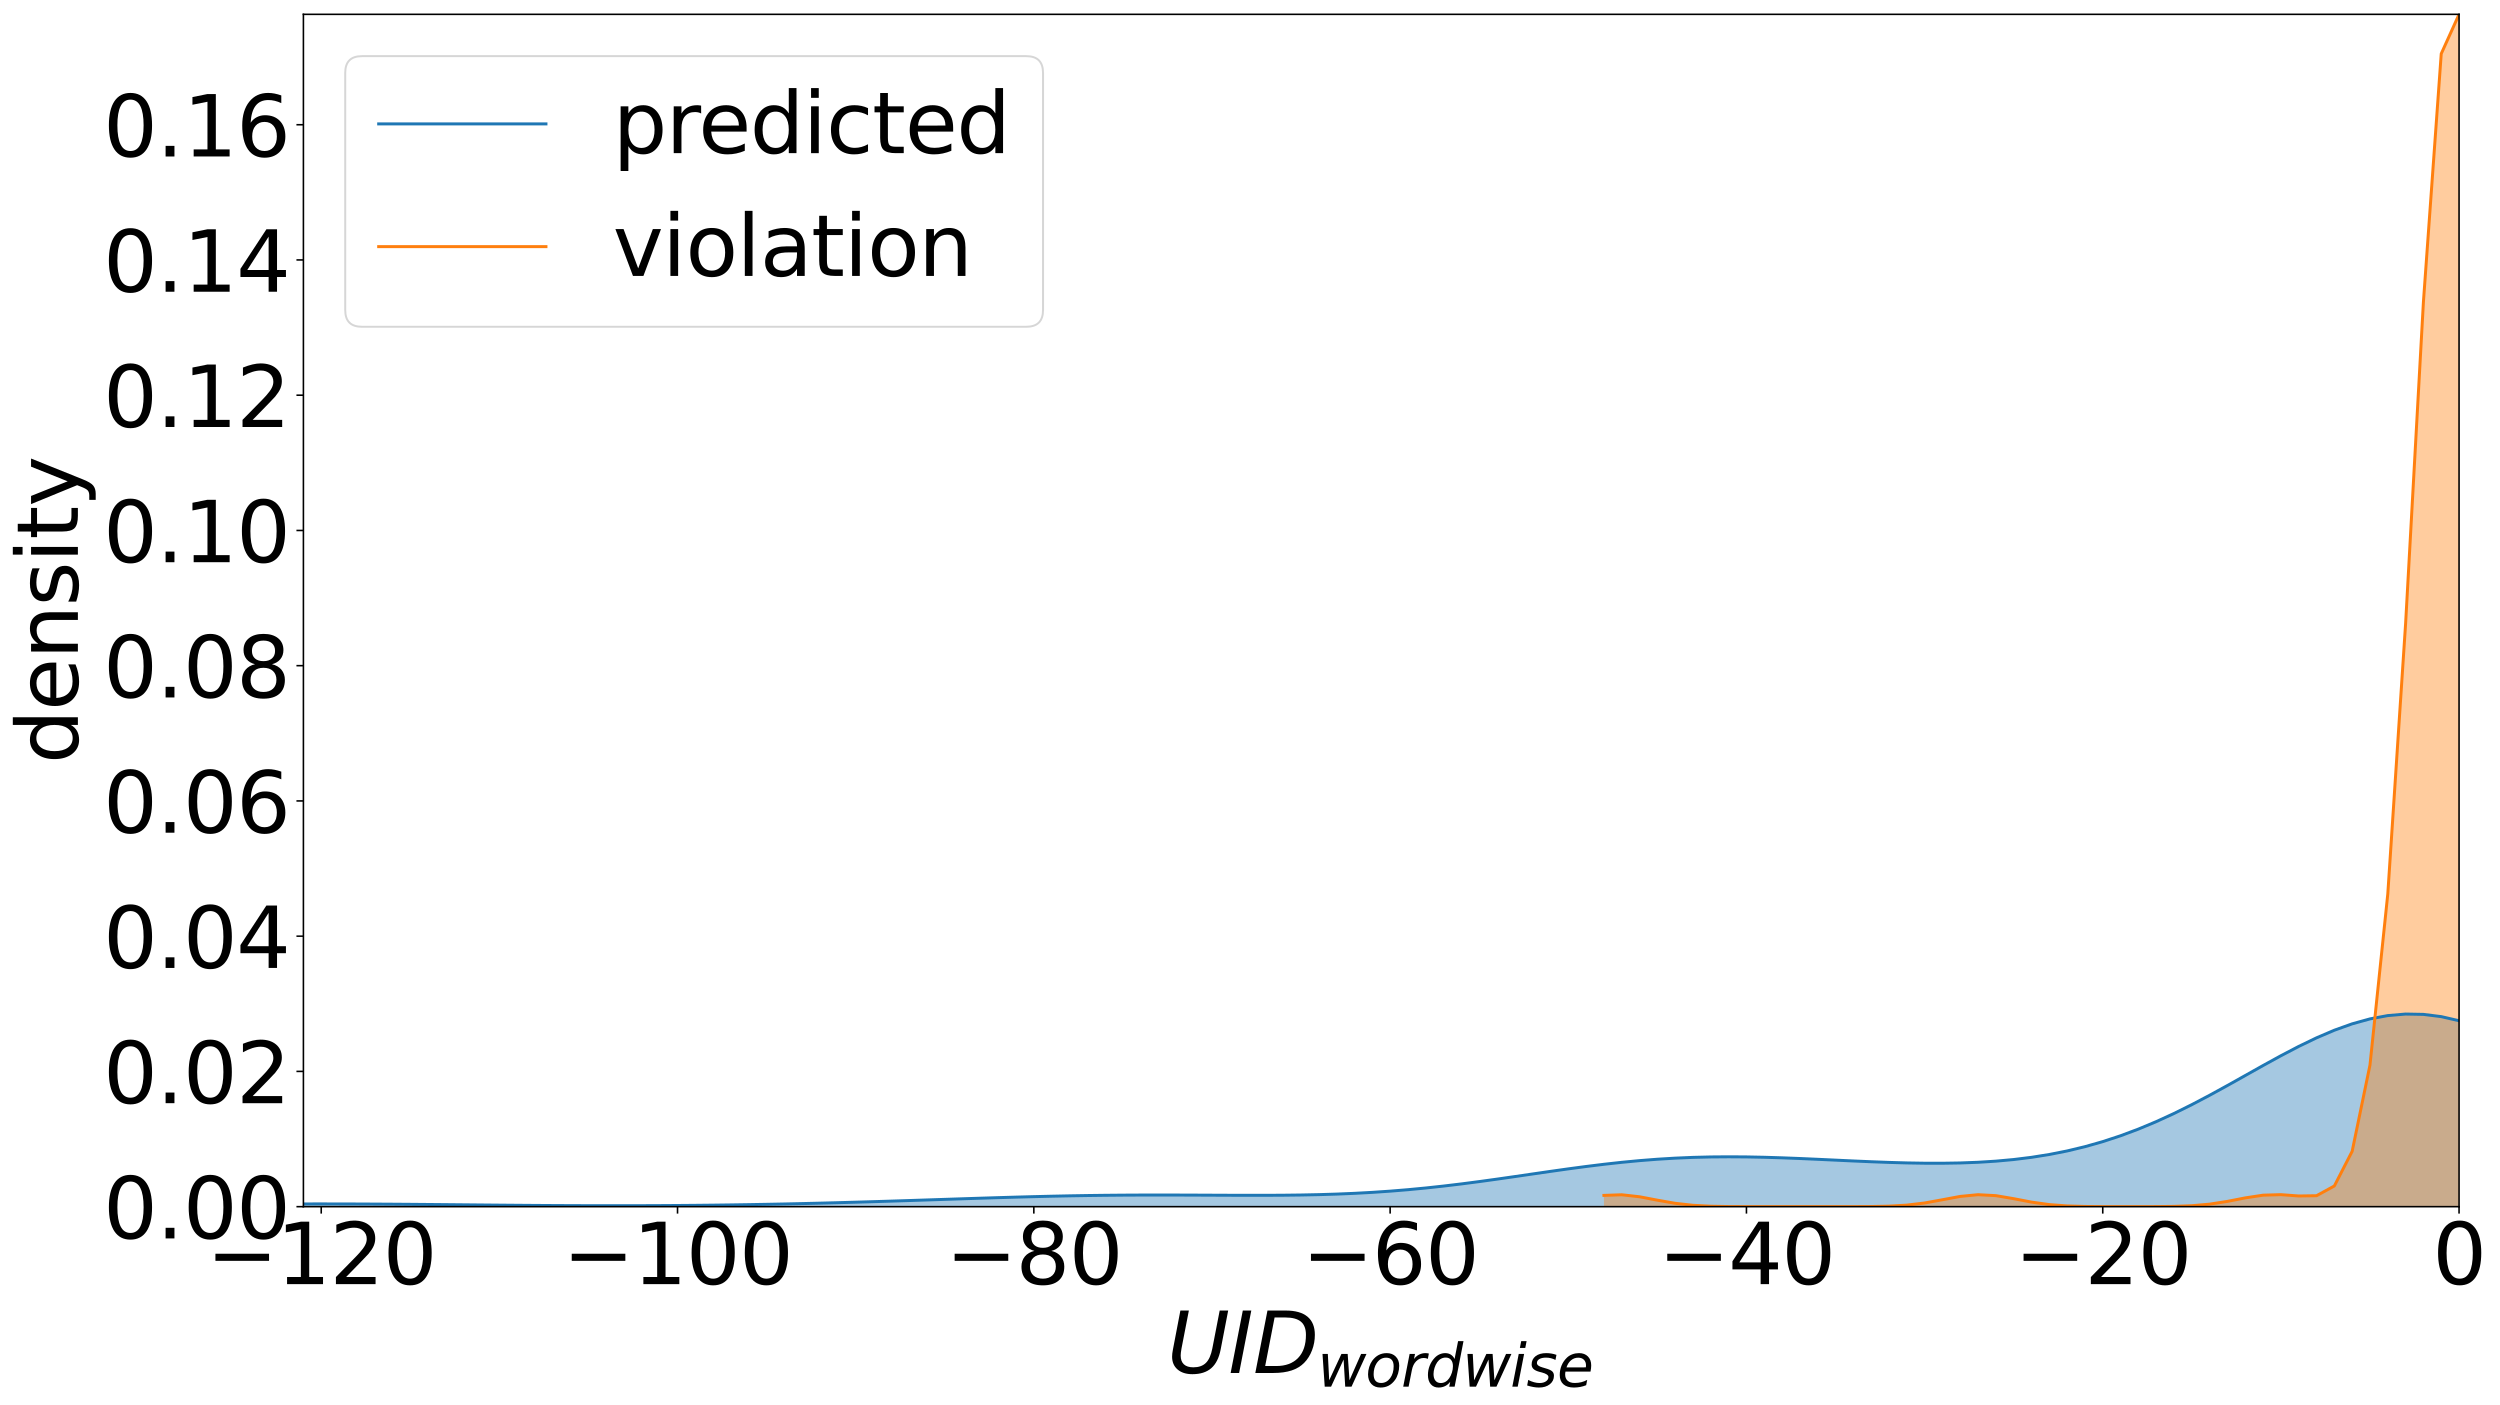 <?xml version="1.0" encoding="utf-8" standalone="no"?>
<!DOCTYPE svg PUBLIC "-//W3C//DTD SVG 1.1//EN"
  "http://www.w3.org/Graphics/SVG/1.1/DTD/svg11.dtd">
<svg xmlns:xlink="http://www.w3.org/1999/xlink" width="1255.445pt" height="705.448pt" viewBox="0 0 1255.445 705.448" xmlns="http://www.w3.org/2000/svg" version="1.1">
 <defs>
  <style type="text/css">*{stroke-linejoin: round; stroke-linecap: butt}</style>
 </defs>
 <g id="figure_1">
  <g id="patch_1">
   <path d="M 0 705.448 
L 1255.445 705.448 
L 1255.445 0 
L 0 0 
z
" style="fill: #ffffff"/>
  </g>
  <g id="axes_1">
   <g id="patch_2">
    <path d="M 152.364 605.952 
L 1234.884 605.952 
L 1234.884 7.2 
L 152.364 7.2 
z
" style="fill: #ffffff"/>
   </g>
   <g id="PolyCollection_1">
    <path d="M 152.364 605.952 
L 152.364 604.588 
L 161.31 604.582 
L 170.257 604.593 
L 179.203 604.621 
L 188.15 604.663 
L 197.096 604.719 
L 206.042 604.785 
L 214.989 604.861 
L 223.935 604.942 
L 232.882 605.027 
L 241.828 605.111 
L 250.775 605.192 
L 259.721 605.268 
L 268.668 605.336 
L 277.614 605.393 
L 286.56 605.438 
L 295.507 605.468 
L 304.453 605.484 
L 313.4 605.482 
L 322.346 605.463 
L 331.293 605.426 
L 340.239 605.369 
L 349.186 605.293 
L 358.132 605.197 
L 367.078 605.08 
L 376.025 604.943 
L 384.971 604.786 
L 393.918 604.609 
L 402.864 604.412 
L 411.811 604.197 
L 420.757 603.963 
L 429.704 603.714 
L 438.65 603.449 
L 447.596 603.173 
L 456.543 602.886 
L 465.489 602.592 
L 474.436 602.296 
L 483.382 602.001 
L 492.329 601.711 
L 501.275 601.433 
L 510.222 601.17 
L 519.168 600.928 
L 528.114 600.711 
L 537.061 600.525 
L 546.007 600.372 
L 554.954 600.255 
L 563.9 600.174 
L 572.847 600.127 
L 581.793 600.113 
L 590.74 600.126 
L 599.686 600.158 
L 608.633 600.199 
L 617.579 600.239 
L 626.525 600.265 
L 635.472 600.261 
L 644.418 600.212 
L 653.365 600.103 
L 662.311 599.919 
L 671.258 599.645 
L 680.204 599.268 
L 689.151 598.778 
L 698.097 598.169 
L 707.043 597.437 
L 715.99 596.583 
L 724.936 595.612 
L 733.883 594.537 
L 742.829 593.37 
L 751.776 592.133 
L 760.722 590.847 
L 769.669 589.541 
L 778.615 588.243 
L 787.561 586.98 
L 796.508 585.784 
L 805.454 584.68 
L 814.401 583.692 
L 823.347 582.84 
L 832.294 582.138 
L 841.24 581.595 
L 850.187 581.213 
L 859.133 580.99 
L 868.079 580.916 
L 877.026 580.977 
L 885.972 581.156 
L 894.919 581.431 
L 903.865 581.779 
L 912.812 582.175 
L 921.758 582.595 
L 930.705 583.012 
L 939.651 583.4 
L 948.597 583.735 
L 957.544 583.991 
L 966.49 584.14 
L 975.437 584.156 
L 984.383 584.009 
L 993.33 583.671 
L 1002.276 583.109 
L 1011.223 582.291 
L 1020.169 581.185 
L 1029.115 579.759 
L 1038.062 577.985 
L 1047.008 575.838 
L 1055.955 573.298 
L 1064.901 570.355 
L 1073.848 567.007 
L 1082.794 563.267 
L 1091.741 559.159 
L 1100.687 554.723 
L 1109.634 550.016 
L 1118.58 545.111 
L 1127.526 540.097 
L 1136.473 535.078 
L 1145.419 530.168 
L 1154.366 525.491 
L 1163.312 521.178 
L 1172.259 517.356 
L 1181.205 514.149 
L 1190.152 511.667 
L 1199.098 510.005 
L 1208.044 509.236 
L 1216.991 509.404 
L 1225.937 510.528 
L 1234.884 512.592 
L 1234.884 605.952 
L 1234.884 605.952 
L 1225.937 605.952 
L 1216.991 605.952 
L 1208.044 605.952 
L 1199.098 605.952 
L 1190.152 605.952 
L 1181.205 605.952 
L 1172.259 605.952 
L 1163.312 605.952 
L 1154.366 605.952 
L 1145.419 605.952 
L 1136.473 605.952 
L 1127.526 605.952 
L 1118.58 605.952 
L 1109.634 605.952 
L 1100.687 605.952 
L 1091.741 605.952 
L 1082.794 605.952 
L 1073.848 605.952 
L 1064.901 605.952 
L 1055.955 605.952 
L 1047.008 605.952 
L 1038.062 605.952 
L 1029.115 605.952 
L 1020.169 605.952 
L 1011.223 605.952 
L 1002.276 605.952 
L 993.33 605.952 
L 984.383 605.952 
L 975.437 605.952 
L 966.49 605.952 
L 957.544 605.952 
L 948.597 605.952 
L 939.651 605.952 
L 930.705 605.952 
L 921.758 605.952 
L 912.812 605.952 
L 903.865 605.952 
L 894.919 605.952 
L 885.972 605.952 
L 877.026 605.952 
L 868.079 605.952 
L 859.133 605.952 
L 850.187 605.952 
L 841.24 605.952 
L 832.294 605.952 
L 823.347 605.952 
L 814.401 605.952 
L 805.454 605.952 
L 796.508 605.952 
L 787.561 605.952 
L 778.615 605.952 
L 769.669 605.952 
L 760.722 605.952 
L 751.776 605.952 
L 742.829 605.952 
L 733.883 605.952 
L 724.936 605.952 
L 715.99 605.952 
L 707.043 605.952 
L 698.097 605.952 
L 689.151 605.952 
L 680.204 605.952 
L 671.258 605.952 
L 662.311 605.952 
L 653.365 605.952 
L 644.418 605.952 
L 635.472 605.952 
L 626.525 605.952 
L 617.579 605.952 
L 608.633 605.952 
L 599.686 605.952 
L 590.74 605.952 
L 581.793 605.952 
L 572.847 605.952 
L 563.9 605.952 
L 554.954 605.952 
L 546.007 605.952 
L 537.061 605.952 
L 528.114 605.952 
L 519.168 605.952 
L 510.222 605.952 
L 501.275 605.952 
L 492.329 605.952 
L 483.382 605.952 
L 474.436 605.952 
L 465.489 605.952 
L 456.543 605.952 
L 447.596 605.952 
L 438.65 605.952 
L 429.704 605.952 
L 420.757 605.952 
L 411.811 605.952 
L 402.864 605.952 
L 393.918 605.952 
L 384.971 605.952 
L 376.025 605.952 
L 367.078 605.952 
L 358.132 605.952 
L 349.186 605.952 
L 340.239 605.952 
L 331.293 605.952 
L 322.346 605.952 
L 313.4 605.952 
L 304.453 605.952 
L 295.507 605.952 
L 286.56 605.952 
L 277.614 605.952 
L 268.668 605.952 
L 259.721 605.952 
L 250.775 605.952 
L 241.828 605.952 
L 232.882 605.952 
L 223.935 605.952 
L 214.989 605.952 
L 206.042 605.952 
L 197.096 605.952 
L 188.15 605.952 
L 179.203 605.952 
L 170.257 605.952 
L 161.31 605.952 
L 152.364 605.952 
z
" clip-path="url(#p383b0dcad8)" style="fill: #1f77b4; fill-opacity: 0.4"/>
   </g>
   <g id="PolyCollection_2">
    <path d="M 805.454 605.952 
L 805.454 600.303 
L 814.401 599.986 
L 823.347 600.99 
L 832.294 602.702 
L 841.24 604.276 
L 850.187 605.271 
L 859.133 605.734 
L 868.079 605.897 
L 877.026 605.941 
L 885.972 605.95 
L 894.919 605.952 
L 903.865 605.952 
L 912.812 605.952 
L 921.758 605.95 
L 930.705 605.939 
L 939.651 605.886 
L 948.597 605.699 
L 957.544 605.184 
L 966.49 604.114 
L 975.437 602.489 
L 984.383 600.815 
L 993.33 599.95 
L 1002.276 600.429 
L 1011.223 601.95 
L 1020.169 603.668 
L 1029.115 604.925 
L 1038.062 605.589 
L 1047.008 605.851 
L 1055.955 605.93 
L 1064.901 605.947 
L 1073.848 605.946 
L 1082.794 605.92 
L 1091.741 605.814 
L 1100.687 605.483 
L 1109.634 604.696 
L 1118.58 603.304 
L 1127.526 601.555 
L 1136.473 600.189 
L 1145.419 599.93 
L 1154.366 600.597 
L 1163.312 600.459 
L 1172.259 595.561 
L 1181.205 578.155 
L 1190.152 534.849 
L 1199.098 448.903 
L 1208.044 313.131 
L 1216.991 151.567 
L 1225.937 26.992 
L 1234.884 7.2 
L 1234.884 605.952 
L 1234.884 605.952 
L 1225.937 605.952 
L 1216.991 605.952 
L 1208.044 605.952 
L 1199.098 605.952 
L 1190.152 605.952 
L 1181.205 605.952 
L 1172.259 605.952 
L 1163.312 605.952 
L 1154.366 605.952 
L 1145.419 605.952 
L 1136.473 605.952 
L 1127.526 605.952 
L 1118.58 605.952 
L 1109.634 605.952 
L 1100.687 605.952 
L 1091.741 605.952 
L 1082.794 605.952 
L 1073.848 605.952 
L 1064.901 605.952 
L 1055.955 605.952 
L 1047.008 605.952 
L 1038.062 605.952 
L 1029.115 605.952 
L 1020.169 605.952 
L 1011.223 605.952 
L 1002.276 605.952 
L 993.33 605.952 
L 984.383 605.952 
L 975.437 605.952 
L 966.49 605.952 
L 957.544 605.952 
L 948.597 605.952 
L 939.651 605.952 
L 930.705 605.952 
L 921.758 605.952 
L 912.812 605.952 
L 903.865 605.952 
L 894.919 605.952 
L 885.972 605.952 
L 877.026 605.952 
L 868.079 605.952 
L 859.133 605.952 
L 850.187 605.952 
L 841.24 605.952 
L 832.294 605.952 
L 823.347 605.952 
L 814.401 605.952 
L 805.454 605.952 
z
" clip-path="url(#p383b0dcad8)" style="fill: #ff7f0e; fill-opacity: 0.4"/>
   </g>
   <g id="matplotlib.axis_1">
    <g id="xtick_1">
     <g id="line2d_1">
      <defs>
       <path id="m9232921fa2" d="M 0 0 
L 0 3.5 
" style="stroke: #000000; stroke-width: 0.8"/>
      </defs>
      <g>
       <use xlink:href="#m9232921fa2" x="161.31" y="605.952" style="stroke: #000000; stroke-width: 0.8"/>
      </g>
     </g>
     <g id="text_1">
      <!-- −120 -->
      <g transform="translate(103.629 644.865) scale(0.42 -0.42)">
       <defs>
        <path id="DejaVuSans-2212" d="M 678 2272 
L 4684 2272 
L 4684 1741 
L 678 1741 
L 678 2272 
z
" transform="scale(0.016)"/>
        <path id="DejaVuSans-31" d="M 794 531 
L 1825 531 
L 1825 4091 
L 703 3866 
L 703 4441 
L 1819 4666 
L 2450 4666 
L 2450 531 
L 3481 531 
L 3481 0 
L 794 0 
L 794 531 
z
" transform="scale(0.016)"/>
        <path id="DejaVuSans-32" d="M 1228 531 
L 3431 531 
L 3431 0 
L 469 0 
L 469 531 
Q 828 903 1448 1529 
Q 2069 2156 2228 2338 
Q 2531 2678 2651 2914 
Q 2772 3150 2772 3378 
Q 2772 3750 2511 3984 
Q 2250 4219 1831 4219 
Q 1534 4219 1204 4116 
Q 875 4013 500 3803 
L 500 4441 
Q 881 4594 1212 4672 
Q 1544 4750 1819 4750 
Q 2544 4750 2975 4387 
Q 3406 4025 3406 3419 
Q 3406 3131 3298 2873 
Q 3191 2616 2906 2266 
Q 2828 2175 2409 1742 
Q 1991 1309 1228 531 
z
" transform="scale(0.016)"/>
        <path id="DejaVuSans-30" d="M 2034 4250 
Q 1547 4250 1301 3770 
Q 1056 3291 1056 2328 
Q 1056 1369 1301 889 
Q 1547 409 2034 409 
Q 2525 409 2770 889 
Q 3016 1369 3016 2328 
Q 3016 3291 2770 3770 
Q 2525 4250 2034 4250 
z
M 2034 4750 
Q 2819 4750 3233 4129 
Q 3647 3509 3647 2328 
Q 3647 1150 3233 529 
Q 2819 -91 2034 -91 
Q 1250 -91 836 529 
Q 422 1150 422 2328 
Q 422 3509 836 4129 
Q 1250 4750 2034 4750 
z
" transform="scale(0.016)"/>
       </defs>
       <use xlink:href="#DejaVuSans-2212"/>
       <use xlink:href="#DejaVuSans-31" x="83.789"/>
       <use xlink:href="#DejaVuSans-32" x="147.412"/>
       <use xlink:href="#DejaVuSans-30" x="211.035"/>
      </g>
     </g>
    </g>
    <g id="xtick_2">
     <g id="line2d_2">
      <g>
       <use xlink:href="#m9232921fa2" x="340.239" y="605.952" style="stroke: #000000; stroke-width: 0.8"/>
      </g>
     </g>
     <g id="text_2">
      <!-- −100 -->
      <g transform="translate(282.558 644.865) scale(0.42 -0.42)">
       <use xlink:href="#DejaVuSans-2212"/>
       <use xlink:href="#DejaVuSans-31" x="83.789"/>
       <use xlink:href="#DejaVuSans-30" x="147.412"/>
       <use xlink:href="#DejaVuSans-30" x="211.035"/>
      </g>
     </g>
    </g>
    <g id="xtick_3">
     <g id="line2d_3">
      <g>
       <use xlink:href="#m9232921fa2" x="519.168" y="605.952" style="stroke: #000000; stroke-width: 0.8"/>
      </g>
     </g>
     <g id="text_3">
      <!-- −80 -->
      <g transform="translate(474.848 644.865) scale(0.42 -0.42)">
       <defs>
        <path id="DejaVuSans-38" d="M 2034 2216 
Q 1584 2216 1326 1975 
Q 1069 1734 1069 1313 
Q 1069 891 1326 650 
Q 1584 409 2034 409 
Q 2484 409 2743 651 
Q 3003 894 3003 1313 
Q 3003 1734 2745 1975 
Q 2488 2216 2034 2216 
z
M 1403 2484 
Q 997 2584 770 2862 
Q 544 3141 544 3541 
Q 544 4100 942 4425 
Q 1341 4750 2034 4750 
Q 2731 4750 3128 4425 
Q 3525 4100 3525 3541 
Q 3525 3141 3298 2862 
Q 3072 2584 2669 2484 
Q 3125 2378 3379 2068 
Q 3634 1759 3634 1313 
Q 3634 634 3220 271 
Q 2806 -91 2034 -91 
Q 1263 -91 848 271 
Q 434 634 434 1313 
Q 434 1759 690 2068 
Q 947 2378 1403 2484 
z
M 1172 3481 
Q 1172 3119 1398 2916 
Q 1625 2713 2034 2713 
Q 2441 2713 2670 2916 
Q 2900 3119 2900 3481 
Q 2900 3844 2670 4047 
Q 2441 4250 2034 4250 
Q 1625 4250 1398 4047 
Q 1172 3844 1172 3481 
z
" transform="scale(0.016)"/>
       </defs>
       <use xlink:href="#DejaVuSans-2212"/>
       <use xlink:href="#DejaVuSans-38" x="83.789"/>
       <use xlink:href="#DejaVuSans-30" x="147.412"/>
      </g>
     </g>
    </g>
    <g id="xtick_4">
     <g id="line2d_4">
      <g>
       <use xlink:href="#m9232921fa2" x="698.097" y="605.952" style="stroke: #000000; stroke-width: 0.8"/>
      </g>
     </g>
     <g id="text_4">
      <!-- −60 -->
      <g transform="translate(653.777 644.865) scale(0.42 -0.42)">
       <defs>
        <path id="DejaVuSans-36" d="M 2113 2584 
Q 1688 2584 1439 2293 
Q 1191 2003 1191 1497 
Q 1191 994 1439 701 
Q 1688 409 2113 409 
Q 2538 409 2786 701 
Q 3034 994 3034 1497 
Q 3034 2003 2786 2293 
Q 2538 2584 2113 2584 
z
M 3366 4563 
L 3366 3988 
Q 3128 4100 2886 4159 
Q 2644 4219 2406 4219 
Q 1781 4219 1451 3797 
Q 1122 3375 1075 2522 
Q 1259 2794 1537 2939 
Q 1816 3084 2150 3084 
Q 2853 3084 3261 2657 
Q 3669 2231 3669 1497 
Q 3669 778 3244 343 
Q 2819 -91 2113 -91 
Q 1303 -91 875 529 
Q 447 1150 447 2328 
Q 447 3434 972 4092 
Q 1497 4750 2381 4750 
Q 2619 4750 2861 4703 
Q 3103 4656 3366 4563 
z
" transform="scale(0.016)"/>
       </defs>
       <use xlink:href="#DejaVuSans-2212"/>
       <use xlink:href="#DejaVuSans-36" x="83.789"/>
       <use xlink:href="#DejaVuSans-30" x="147.412"/>
      </g>
     </g>
    </g>
    <g id="xtick_5">
     <g id="line2d_5">
      <g>
       <use xlink:href="#m9232921fa2" x="877.026" y="605.952" style="stroke: #000000; stroke-width: 0.8"/>
      </g>
     </g>
     <g id="text_5">
      <!-- −40 -->
      <g transform="translate(832.706 644.865) scale(0.42 -0.42)">
       <defs>
        <path id="DejaVuSans-34" d="M 2419 4116 
L 825 1625 
L 2419 1625 
L 2419 4116 
z
M 2253 4666 
L 3047 4666 
L 3047 1625 
L 3713 1625 
L 3713 1100 
L 3047 1100 
L 3047 0 
L 2419 0 
L 2419 1100 
L 313 1100 
L 313 1709 
L 2253 4666 
z
" transform="scale(0.016)"/>
       </defs>
       <use xlink:href="#DejaVuSans-2212"/>
       <use xlink:href="#DejaVuSans-34" x="83.789"/>
       <use xlink:href="#DejaVuSans-30" x="147.412"/>
      </g>
     </g>
    </g>
    <g id="xtick_6">
     <g id="line2d_6">
      <g>
       <use xlink:href="#m9232921fa2" x="1055.955" y="605.952" style="stroke: #000000; stroke-width: 0.8"/>
      </g>
     </g>
     <g id="text_6">
      <!-- −20 -->
      <g transform="translate(1011.635 644.865) scale(0.42 -0.42)">
       <use xlink:href="#DejaVuSans-2212"/>
       <use xlink:href="#DejaVuSans-32" x="83.789"/>
       <use xlink:href="#DejaVuSans-30" x="147.412"/>
      </g>
     </g>
    </g>
    <g id="xtick_7">
     <g id="line2d_7">
      <g>
       <use xlink:href="#m9232921fa2" x="1234.884" y="605.952" style="stroke: #000000; stroke-width: 0.8"/>
      </g>
     </g>
     <g id="text_7">
      <!-- 0 -->
      <g transform="translate(1221.523 644.865) scale(0.42 -0.42)">
       <use xlink:href="#DejaVuSans-30"/>
      </g>
     </g>
    </g>
    <g id="text_8">
     <!-- $UID_{wordwise}$ -->
     <g transform="translate(586.104 689.514) scale(0.42 -0.42)">
      <defs>
       <path id="DejaVuSans-Oblique-55" d="M 991 4666 
L 1625 4666 
L 1075 1831 
Q 1041 1641 1027 1517 
Q 1013 1394 1013 1300 
Q 1013 869 1253 645 
Q 1494 422 1959 422 
Q 2563 422 2898 753 
Q 3234 1084 3378 1831 
L 3928 4666 
L 4563 4666 
L 4000 1753 
Q 3816 809 3300 359 
Q 2784 -91 1888 -91 
Q 1188 -91 780 261 
Q 372 613 372 1216 
Q 372 1325 387 1461 
Q 403 1597 434 1753 
L 991 4666 
z
" transform="scale(0.016)"/>
       <path id="DejaVuSans-Oblique-49" d="M 1081 4666 
L 1716 4666 
L 806 0 
L 172 0 
L 1081 4666 
z
" transform="scale(0.016)"/>
       <path id="DejaVuSans-Oblique-44" d="M 1081 4666 
L 2438 4666 
Q 3519 4666 4070 4208 
Q 4622 3750 4622 2847 
Q 4622 2250 4412 1698 
Q 4203 1147 3834 769 
Q 3463 381 2891 190 
Q 2319 0 1538 0 
L 172 0 
L 1081 4666 
z
M 1613 4147 
L 909 519 
L 1734 519 
Q 2794 519 3375 1128 
Q 3956 1738 3956 2847 
Q 3956 3519 3581 3833 
Q 3206 4147 2406 4147 
L 1613 4147 
z
" transform="scale(0.016)"/>
       <path id="DejaVuSans-Oblique-77" d="M 544 3500 
L 1113 3500 
L 1259 684 
L 2566 3500 
L 3231 3500 
L 3425 684 
L 4666 3500 
L 5241 3500 
L 3641 0 
L 2969 0 
L 2797 2900 
L 1459 0 
L 781 0 
L 544 3500 
z
" transform="scale(0.016)"/>
       <path id="DejaVuSans-Oblique-6f" d="M 1625 -91 
Q 1009 -91 651 289 
Q 294 669 294 1325 
Q 294 1706 417 2101 
Q 541 2497 738 2766 
Q 1047 3184 1428 3384 
Q 1809 3584 2291 3584 
Q 2888 3584 3255 3212 
Q 3622 2841 3622 2241 
Q 3622 1825 3500 1412 
Q 3378 1000 3181 728 
Q 2875 309 2494 109 
Q 2113 -91 1625 -91 
z
M 891 1344 
Q 891 869 1089 633 
Q 1288 397 1691 397 
Q 2269 397 2648 901 
Q 3028 1406 3028 2181 
Q 3028 2634 2825 2865 
Q 2622 3097 2228 3097 
Q 1903 3097 1650 2945 
Q 1397 2794 1197 2484 
Q 1050 2253 970 1956 
Q 891 1659 891 1344 
z
" transform="scale(0.016)"/>
       <path id="DejaVuSans-Oblique-72" d="M 2853 2969 
Q 2766 3016 2653 3041 
Q 2541 3066 2413 3066 
Q 1953 3066 1609 2717 
Q 1266 2369 1153 1784 
L 800 0 
L 225 0 
L 909 3500 
L 1484 3500 
L 1375 2956 
Q 1603 3259 1920 3421 
Q 2238 3584 2597 3584 
Q 2691 3584 2781 3573 
Q 2872 3563 2963 3538 
L 2853 2969 
z
" transform="scale(0.016)"/>
       <path id="DejaVuSans-Oblique-64" d="M 2675 525 
Q 2444 222 2128 65 
Q 1813 -91 1428 -91 
Q 903 -91 598 267 
Q 294 625 294 1247 
Q 294 1766 478 2236 
Q 663 2706 1013 3078 
Q 1244 3325 1534 3454 
Q 1825 3584 2144 3584 
Q 2481 3584 2739 3421 
Q 2997 3259 3138 2956 
L 3513 4863 
L 4091 4863 
L 3144 0 
L 2566 0 
L 2675 525 
z
M 891 1350 
Q 891 897 1095 644 
Q 1300 391 1663 391 
Q 1931 391 2161 520 
Q 2391 650 2566 903 
Q 2750 1166 2856 1509 
Q 2963 1853 2963 2188 
Q 2963 2622 2758 2865 
Q 2553 3109 2194 3109 
Q 1922 3109 1687 2981 
Q 1453 2853 1288 2613 
Q 1106 2353 998 2009 
Q 891 1666 891 1350 
z
" transform="scale(0.016)"/>
       <path id="DejaVuSans-Oblique-69" d="M 1172 4863 
L 1747 4863 
L 1606 4134 
L 1031 4134 
L 1172 4863 
z
M 909 3500 
L 1484 3500 
L 800 0 
L 225 0 
L 909 3500 
z
" transform="scale(0.016)"/>
       <path id="DejaVuSans-Oblique-73" d="M 3200 3397 
L 3091 2853 
Q 2863 2978 2609 3040 
Q 2356 3103 2088 3103 
Q 1634 3103 1373 2948 
Q 1113 2794 1113 2528 
Q 1113 2219 1719 2053 
Q 1766 2041 1788 2034 
L 1972 1978 
Q 2547 1819 2739 1644 
Q 2931 1469 2931 1166 
Q 2931 609 2489 259 
Q 2047 -91 1331 -91 
Q 1053 -91 747 -37 
Q 441 16 72 128 
L 184 722 
Q 500 559 806 475 
Q 1113 391 1394 391 
Q 1816 391 2080 572 
Q 2344 753 2344 1031 
Q 2344 1331 1650 1516 
L 1591 1531 
L 1394 1581 
Q 956 1697 753 1886 
Q 550 2075 550 2369 
Q 550 2928 970 3256 
Q 1391 3584 2113 3584 
Q 2397 3584 2667 3537 
Q 2938 3491 3200 3397 
z
" transform="scale(0.016)"/>
       <path id="DejaVuSans-Oblique-65" d="M 3078 2063 
Q 3088 2113 3092 2166 
Q 3097 2219 3097 2272 
Q 3097 2653 2873 2875 
Q 2650 3097 2266 3097 
Q 1838 3097 1509 2826 
Q 1181 2556 1013 2059 
L 3078 2063 
z
M 3578 1613 
L 903 1613 
Q 884 1494 878 1425 
Q 872 1356 872 1306 
Q 872 872 1139 634 
Q 1406 397 1894 397 
Q 2269 397 2603 481 
Q 2938 566 3225 728 
L 3116 159 
Q 2806 34 2476 -28 
Q 2147 -91 1806 -91 
Q 1078 -91 686 257 
Q 294 606 294 1247 
Q 294 1794 489 2264 
Q 684 2734 1063 3103 
Q 1306 3334 1642 3459 
Q 1978 3584 2356 3584 
Q 2950 3584 3301 3228 
Q 3653 2872 3653 2272 
Q 3653 2128 3634 1964 
Q 3616 1800 3578 1613 
z
" transform="scale(0.016)"/>
      </defs>
      <use xlink:href="#DejaVuSans-Oblique-55" transform="translate(0 0.094)"/>
      <use xlink:href="#DejaVuSans-Oblique-49" transform="translate(73.193 0.094)"/>
      <use xlink:href="#DejaVuSans-Oblique-44" transform="translate(102.686 0.094)"/>
      <use xlink:href="#DejaVuSans-Oblique-77" transform="translate(179.688 -16.312) scale(0.7)"/>
      <use xlink:href="#DejaVuSans-Oblique-6f" transform="translate(236.938 -16.312) scale(0.7)"/>
      <use xlink:href="#DejaVuSans-Oblique-72" transform="translate(279.766 -16.312) scale(0.7)"/>
      <use xlink:href="#DejaVuSans-Oblique-64" transform="translate(308.545 -16.312) scale(0.7)"/>
      <use xlink:href="#DejaVuSans-Oblique-77" transform="translate(352.979 -16.312) scale(0.7)"/>
      <use xlink:href="#DejaVuSans-Oblique-69" transform="translate(410.229 -16.312) scale(0.7)"/>
      <use xlink:href="#DejaVuSans-Oblique-73" transform="translate(429.678 -16.312) scale(0.7)"/>
      <use xlink:href="#DejaVuSans-Oblique-65" transform="translate(466.147 -16.312) scale(0.7)"/>
     </g>
    </g>
   </g>
   <g id="matplotlib.axis_2">
    <g id="ytick_1">
     <g id="line2d_8">
      <defs>
       <path id="m4b04db0281" d="M 0 0 
L -3.5 0 
" style="stroke: #000000; stroke-width: 0.8"/>
      </defs>
      <g>
       <use xlink:href="#m4b04db0281" x="152.364" y="605.952" style="stroke: #000000; stroke-width: 0.8"/>
      </g>
     </g>
     <g id="text_9">
      <!-- 0.00 -->
      <g transform="translate(51.848 621.909) scale(0.42 -0.42)">
       <defs>
        <path id="DejaVuSans-2e" d="M 684 794 
L 1344 794 
L 1344 0 
L 684 0 
L 684 794 
z
" transform="scale(0.016)"/>
       </defs>
       <use xlink:href="#DejaVuSans-30"/>
       <use xlink:href="#DejaVuSans-2e" x="63.623"/>
       <use xlink:href="#DejaVuSans-30" x="95.41"/>
       <use xlink:href="#DejaVuSans-30" x="159.033"/>
      </g>
     </g>
    </g>
    <g id="ytick_2">
     <g id="line2d_9">
      <g>
       <use xlink:href="#m4b04db0281" x="152.364" y="538.037" style="stroke: #000000; stroke-width: 0.8"/>
      </g>
     </g>
     <g id="text_10">
      <!-- 0.02 -->
      <g transform="translate(51.848 553.993) scale(0.42 -0.42)">
       <use xlink:href="#DejaVuSans-30"/>
       <use xlink:href="#DejaVuSans-2e" x="63.623"/>
       <use xlink:href="#DejaVuSans-30" x="95.41"/>
       <use xlink:href="#DejaVuSans-32" x="159.033"/>
      </g>
     </g>
    </g>
    <g id="ytick_3">
     <g id="line2d_10">
      <g>
       <use xlink:href="#m4b04db0281" x="152.364" y="470.122" style="stroke: #000000; stroke-width: 0.8"/>
      </g>
     </g>
     <g id="text_11">
      <!-- 0.04 -->
      <g transform="translate(51.848 486.078) scale(0.42 -0.42)">
       <use xlink:href="#DejaVuSans-30"/>
       <use xlink:href="#DejaVuSans-2e" x="63.623"/>
       <use xlink:href="#DejaVuSans-30" x="95.41"/>
       <use xlink:href="#DejaVuSans-34" x="159.033"/>
      </g>
     </g>
    </g>
    <g id="ytick_4">
     <g id="line2d_11">
      <g>
       <use xlink:href="#m4b04db0281" x="152.364" y="402.206" style="stroke: #000000; stroke-width: 0.8"/>
      </g>
     </g>
     <g id="text_12">
      <!-- 0.06 -->
      <g transform="translate(51.848 418.163) scale(0.42 -0.42)">
       <use xlink:href="#DejaVuSans-30"/>
       <use xlink:href="#DejaVuSans-2e" x="63.623"/>
       <use xlink:href="#DejaVuSans-30" x="95.41"/>
       <use xlink:href="#DejaVuSans-36" x="159.033"/>
      </g>
     </g>
    </g>
    <g id="ytick_5">
     <g id="line2d_12">
      <g>
       <use xlink:href="#m4b04db0281" x="152.364" y="334.291" style="stroke: #000000; stroke-width: 0.8"/>
      </g>
     </g>
     <g id="text_13">
      <!-- 0.08 -->
      <g transform="translate(51.848 350.248) scale(0.42 -0.42)">
       <use xlink:href="#DejaVuSans-30"/>
       <use xlink:href="#DejaVuSans-2e" x="63.623"/>
       <use xlink:href="#DejaVuSans-30" x="95.41"/>
       <use xlink:href="#DejaVuSans-38" x="159.033"/>
      </g>
     </g>
    </g>
    <g id="ytick_6">
     <g id="line2d_13">
      <g>
       <use xlink:href="#m4b04db0281" x="152.364" y="266.376" style="stroke: #000000; stroke-width: 0.8"/>
      </g>
     </g>
     <g id="text_14">
      <!-- 0.10 -->
      <g transform="translate(51.848 282.333) scale(0.42 -0.42)">
       <use xlink:href="#DejaVuSans-30"/>
       <use xlink:href="#DejaVuSans-2e" x="63.623"/>
       <use xlink:href="#DejaVuSans-31" x="95.41"/>
       <use xlink:href="#DejaVuSans-30" x="159.033"/>
      </g>
     </g>
    </g>
    <g id="ytick_7">
     <g id="line2d_14">
      <g>
       <use xlink:href="#m4b04db0281" x="152.364" y="198.461" style="stroke: #000000; stroke-width: 0.8"/>
      </g>
     </g>
     <g id="text_15">
      <!-- 0.12 -->
      <g transform="translate(51.848 214.417) scale(0.42 -0.42)">
       <use xlink:href="#DejaVuSans-30"/>
       <use xlink:href="#DejaVuSans-2e" x="63.623"/>
       <use xlink:href="#DejaVuSans-31" x="95.41"/>
       <use xlink:href="#DejaVuSans-32" x="159.033"/>
      </g>
     </g>
    </g>
    <g id="ytick_8">
     <g id="line2d_15">
      <g>
       <use xlink:href="#m4b04db0281" x="152.364" y="130.545" style="stroke: #000000; stroke-width: 0.8"/>
      </g>
     </g>
     <g id="text_16">
      <!-- 0.14 -->
      <g transform="translate(51.848 146.502) scale(0.42 -0.42)">
       <use xlink:href="#DejaVuSans-30"/>
       <use xlink:href="#DejaVuSans-2e" x="63.623"/>
       <use xlink:href="#DejaVuSans-31" x="95.41"/>
       <use xlink:href="#DejaVuSans-34" x="159.033"/>
      </g>
     </g>
    </g>
    <g id="ytick_9">
     <g id="line2d_16">
      <g>
       <use xlink:href="#m4b04db0281" x="152.364" y="62.63" style="stroke: #000000; stroke-width: 0.8"/>
      </g>
     </g>
     <g id="text_17">
      <!-- 0.16 -->
      <g transform="translate(51.848 78.587) scale(0.42 -0.42)">
       <use xlink:href="#DejaVuSans-30"/>
       <use xlink:href="#DejaVuSans-2e" x="63.623"/>
       <use xlink:href="#DejaVuSans-31" x="95.41"/>
       <use xlink:href="#DejaVuSans-36" x="159.033"/>
      </g>
     </g>
    </g>
    <g id="text_18">
     <!-- density -->
     <g transform="translate(39.113 383.574) rotate(-90) scale(0.42 -0.42)">
      <defs>
       <path id="DejaVuSans-64" d="M 2906 2969 
L 2906 4863 
L 3481 4863 
L 3481 0 
L 2906 0 
L 2906 525 
Q 2725 213 2448 61 
Q 2172 -91 1784 -91 
Q 1150 -91 751 415 
Q 353 922 353 1747 
Q 353 2572 751 3078 
Q 1150 3584 1784 3584 
Q 2172 3584 2448 3432 
Q 2725 3281 2906 2969 
z
M 947 1747 
Q 947 1113 1208 752 
Q 1469 391 1925 391 
Q 2381 391 2643 752 
Q 2906 1113 2906 1747 
Q 2906 2381 2643 2742 
Q 2381 3103 1925 3103 
Q 1469 3103 1208 2742 
Q 947 2381 947 1747 
z
" transform="scale(0.016)"/>
       <path id="DejaVuSans-65" d="M 3597 1894 
L 3597 1613 
L 953 1613 
Q 991 1019 1311 708 
Q 1631 397 2203 397 
Q 2534 397 2845 478 
Q 3156 559 3463 722 
L 3463 178 
Q 3153 47 2828 -22 
Q 2503 -91 2169 -91 
Q 1331 -91 842 396 
Q 353 884 353 1716 
Q 353 2575 817 3079 
Q 1281 3584 2069 3584 
Q 2775 3584 3186 3129 
Q 3597 2675 3597 1894 
z
M 3022 2063 
Q 3016 2534 2758 2815 
Q 2500 3097 2075 3097 
Q 1594 3097 1305 2825 
Q 1016 2553 972 2059 
L 3022 2063 
z
" transform="scale(0.016)"/>
       <path id="DejaVuSans-6e" d="M 3513 2113 
L 3513 0 
L 2938 0 
L 2938 2094 
Q 2938 2591 2744 2837 
Q 2550 3084 2163 3084 
Q 1697 3084 1428 2787 
Q 1159 2491 1159 1978 
L 1159 0 
L 581 0 
L 581 3500 
L 1159 3500 
L 1159 2956 
Q 1366 3272 1645 3428 
Q 1925 3584 2291 3584 
Q 2894 3584 3203 3211 
Q 3513 2838 3513 2113 
z
" transform="scale(0.016)"/>
       <path id="DejaVuSans-73" d="M 2834 3397 
L 2834 2853 
Q 2591 2978 2328 3040 
Q 2066 3103 1784 3103 
Q 1356 3103 1142 2972 
Q 928 2841 928 2578 
Q 928 2378 1081 2264 
Q 1234 2150 1697 2047 
L 1894 2003 
Q 2506 1872 2764 1633 
Q 3022 1394 3022 966 
Q 3022 478 2636 193 
Q 2250 -91 1575 -91 
Q 1294 -91 989 -36 
Q 684 19 347 128 
L 347 722 
Q 666 556 975 473 
Q 1284 391 1588 391 
Q 1994 391 2212 530 
Q 2431 669 2431 922 
Q 2431 1156 2273 1281 
Q 2116 1406 1581 1522 
L 1381 1569 
Q 847 1681 609 1914 
Q 372 2147 372 2553 
Q 372 3047 722 3315 
Q 1072 3584 1716 3584 
Q 2034 3584 2315 3537 
Q 2597 3491 2834 3397 
z
" transform="scale(0.016)"/>
       <path id="DejaVuSans-69" d="M 603 3500 
L 1178 3500 
L 1178 0 
L 603 0 
L 603 3500 
z
M 603 4863 
L 1178 4863 
L 1178 4134 
L 603 4134 
L 603 4863 
z
" transform="scale(0.016)"/>
       <path id="DejaVuSans-74" d="M 1172 4494 
L 1172 3500 
L 2356 3500 
L 2356 3053 
L 1172 3053 
L 1172 1153 
Q 1172 725 1289 603 
Q 1406 481 1766 481 
L 2356 481 
L 2356 0 
L 1766 0 
Q 1100 0 847 248 
Q 594 497 594 1153 
L 594 3053 
L 172 3053 
L 172 3500 
L 594 3500 
L 594 4494 
L 1172 4494 
z
" transform="scale(0.016)"/>
       <path id="DejaVuSans-79" d="M 2059 -325 
Q 1816 -950 1584 -1140 
Q 1353 -1331 966 -1331 
L 506 -1331 
L 506 -850 
L 844 -850 
Q 1081 -850 1212 -737 
Q 1344 -625 1503 -206 
L 1606 56 
L 191 3500 
L 800 3500 
L 1894 763 
L 2988 3500 
L 3597 3500 
L 2059 -325 
z
" transform="scale(0.016)"/>
      </defs>
      <use xlink:href="#DejaVuSans-64"/>
      <use xlink:href="#DejaVuSans-65" x="63.477"/>
      <use xlink:href="#DejaVuSans-6e" x="125"/>
      <use xlink:href="#DejaVuSans-73" x="188.379"/>
      <use xlink:href="#DejaVuSans-69" x="240.479"/>
      <use xlink:href="#DejaVuSans-74" x="268.262"/>
      <use xlink:href="#DejaVuSans-79" x="307.471"/>
     </g>
    </g>
   </g>
   <g id="line2d_17">
    <path d="M 152.364 604.588 
L 161.31 604.582 
L 170.257 604.593 
L 179.203 604.621 
L 188.15 604.663 
L 197.096 604.719 
L 206.042 604.785 
L 214.989 604.861 
L 223.935 604.942 
L 232.882 605.027 
L 241.828 605.111 
L 250.775 605.192 
L 259.721 605.268 
L 268.668 605.336 
L 277.614 605.393 
L 286.56 605.438 
L 295.507 605.468 
L 304.453 605.484 
L 313.4 605.482 
L 322.346 605.463 
L 331.293 605.426 
L 340.239 605.369 
L 349.186 605.293 
L 358.132 605.197 
L 367.078 605.08 
L 376.025 604.943 
L 384.971 604.786 
L 393.918 604.609 
L 402.864 604.412 
L 411.811 604.197 
L 420.757 603.963 
L 429.704 603.714 
L 438.65 603.449 
L 447.596 603.173 
L 456.543 602.886 
L 465.489 602.592 
L 474.436 602.296 
L 483.382 602.001 
L 492.329 601.711 
L 501.275 601.433 
L 510.222 601.17 
L 519.168 600.928 
L 528.114 600.711 
L 537.061 600.525 
L 546.007 600.372 
L 554.954 600.255 
L 563.9 600.174 
L 572.847 600.127 
L 581.793 600.113 
L 590.74 600.126 
L 599.686 600.158 
L 608.633 600.199 
L 617.579 600.239 
L 626.525 600.265 
L 635.472 600.261 
L 644.418 600.212 
L 653.365 600.103 
L 662.311 599.919 
L 671.258 599.645 
L 680.204 599.268 
L 689.151 598.778 
L 698.097 598.169 
L 707.043 597.437 
L 715.99 596.583 
L 724.936 595.612 
L 733.883 594.537 
L 742.829 593.37 
L 751.776 592.133 
L 760.722 590.847 
L 769.669 589.541 
L 778.615 588.243 
L 787.561 586.98 
L 796.508 585.784 
L 805.454 584.68 
L 814.401 583.692 
L 823.347 582.84 
L 832.294 582.138 
L 841.24 581.595 
L 850.187 581.213 
L 859.133 580.99 
L 868.079 580.916 
L 877.026 580.977 
L 885.972 581.156 
L 894.919 581.431 
L 903.865 581.779 
L 912.812 582.175 
L 921.758 582.595 
L 930.705 583.012 
L 939.651 583.4 
L 948.597 583.735 
L 957.544 583.991 
L 966.49 584.14 
L 975.437 584.156 
L 984.383 584.009 
L 993.33 583.671 
L 1002.276 583.109 
L 1011.223 582.291 
L 1020.169 581.185 
L 1029.115 579.759 
L 1038.062 577.985 
L 1047.008 575.838 
L 1055.955 573.298 
L 1064.901 570.355 
L 1073.848 567.007 
L 1082.794 563.267 
L 1091.741 559.159 
L 1100.687 554.723 
L 1109.634 550.016 
L 1118.58 545.111 
L 1127.526 540.097 
L 1136.473 535.078 
L 1145.419 530.168 
L 1154.366 525.491 
L 1163.312 521.178 
L 1172.259 517.356 
L 1181.205 514.149 
L 1190.152 511.667 
L 1199.098 510.005 
L 1208.044 509.236 
L 1216.991 509.404 
L 1225.937 510.528 
L 1234.884 512.592 
" clip-path="url(#p383b0dcad8)" style="fill: none; stroke: #1f77b4; stroke-width: 1.5; stroke-linecap: square"/>
   </g>
   <g id="line2d_18">
    <path d="M 805.454 600.303 
L 814.401 599.986 
L 823.347 600.99 
L 832.294 602.702 
L 841.24 604.276 
L 850.187 605.271 
L 859.133 605.734 
L 868.079 605.897 
L 877.026 605.941 
L 885.972 605.95 
L 894.919 605.952 
L 903.865 605.952 
L 912.812 605.952 
L 921.758 605.95 
L 930.705 605.939 
L 939.651 605.886 
L 948.597 605.699 
L 957.544 605.184 
L 966.49 604.114 
L 975.437 602.489 
L 984.383 600.815 
L 993.33 599.95 
L 1002.276 600.429 
L 1011.223 601.95 
L 1020.169 603.668 
L 1029.115 604.925 
L 1038.062 605.589 
L 1047.008 605.851 
L 1055.955 605.93 
L 1064.901 605.947 
L 1073.848 605.946 
L 1082.794 605.92 
L 1091.741 605.814 
L 1100.687 605.483 
L 1109.634 604.696 
L 1118.58 603.304 
L 1127.526 601.555 
L 1136.473 600.189 
L 1145.419 599.93 
L 1154.366 600.597 
L 1163.312 600.459 
L 1172.259 595.561 
L 1181.205 578.155 
L 1190.152 534.849 
L 1199.098 448.903 
L 1208.044 313.131 
L 1216.991 151.567 
L 1225.937 26.992 
L 1234.884 7.2 
" clip-path="url(#p383b0dcad8)" style="fill: none; stroke: #ff7f0e; stroke-width: 1.5; stroke-linecap: square"/>
   </g>
   <g id="patch_3">
    <path d="M 152.364 605.952 
L 152.364 7.2 
" style="fill: none; stroke: #000000; stroke-width: 0.8; stroke-linejoin: miter; stroke-linecap: square"/>
   </g>
   <g id="patch_4">
    <path d="M 1234.884 605.952 
L 1234.884 7.2 
" style="fill: none; stroke: #000000; stroke-width: 0.8; stroke-linejoin: miter; stroke-linecap: square"/>
   </g>
   <g id="patch_5">
    <path d="M 152.364 605.952 
L 1234.884 605.952 
" style="fill: none; stroke: #000000; stroke-width: 0.8; stroke-linejoin: miter; stroke-linecap: square"/>
   </g>
   <g id="patch_6">
    <path d="M 152.364 7.2 
L 1234.884 7.2 
" style="fill: none; stroke: #000000; stroke-width: 0.8; stroke-linejoin: miter; stroke-linecap: square"/>
   </g>
   <g id="legend_1">
    <g id="patch_7">
     <path d="M 181.764 164.096 
L 515.388 164.096 
Q 523.788 164.096 523.788 155.696 
L 523.788 36.6 
Q 523.788 28.2 515.388 28.2 
L 181.764 28.2 
Q 173.364 28.2 173.364 36.6 
L 173.364 155.696 
Q 173.364 164.096 181.764 164.096 
z
" style="fill: #ffffff; opacity: 0.8; stroke: #cccccc; stroke-linejoin: miter"/>
    </g>
    <g id="line2d_19">
     <path d="M 190.164 62.213 
L 232.164 62.213 
L 274.164 62.213 
" style="fill: none; stroke: #1f77b4; stroke-width: 1.5; stroke-linecap: square"/>
    </g>
    <g id="text_19">
     <!-- predicted -->
     <g transform="translate(307.764 76.913) scale(0.42 -0.42)">
      <defs>
       <path id="DejaVuSans-70" d="M 1159 525 
L 1159 -1331 
L 581 -1331 
L 581 3500 
L 1159 3500 
L 1159 2969 
Q 1341 3281 1617 3432 
Q 1894 3584 2278 3584 
Q 2916 3584 3314 3078 
Q 3713 2572 3713 1747 
Q 3713 922 3314 415 
Q 2916 -91 2278 -91 
Q 1894 -91 1617 61 
Q 1341 213 1159 525 
z
M 3116 1747 
Q 3116 2381 2855 2742 
Q 2594 3103 2138 3103 
Q 1681 3103 1420 2742 
Q 1159 2381 1159 1747 
Q 1159 1113 1420 752 
Q 1681 391 2138 391 
Q 2594 391 2855 752 
Q 3116 1113 3116 1747 
z
" transform="scale(0.016)"/>
       <path id="DejaVuSans-72" d="M 2631 2963 
Q 2534 3019 2420 3045 
Q 2306 3072 2169 3072 
Q 1681 3072 1420 2755 
Q 1159 2438 1159 1844 
L 1159 0 
L 581 0 
L 581 3500 
L 1159 3500 
L 1159 2956 
Q 1341 3275 1631 3429 
Q 1922 3584 2338 3584 
Q 2397 3584 2469 3576 
Q 2541 3569 2628 3553 
L 2631 2963 
z
" transform="scale(0.016)"/>
       <path id="DejaVuSans-63" d="M 3122 3366 
L 3122 2828 
Q 2878 2963 2633 3030 
Q 2388 3097 2138 3097 
Q 1578 3097 1268 2742 
Q 959 2388 959 1747 
Q 959 1106 1268 751 
Q 1578 397 2138 397 
Q 2388 397 2633 464 
Q 2878 531 3122 666 
L 3122 134 
Q 2881 22 2623 -34 
Q 2366 -91 2075 -91 
Q 1284 -91 818 406 
Q 353 903 353 1747 
Q 353 2603 823 3093 
Q 1294 3584 2113 3584 
Q 2378 3584 2631 3529 
Q 2884 3475 3122 3366 
z
" transform="scale(0.016)"/>
      </defs>
      <use xlink:href="#DejaVuSans-70"/>
      <use xlink:href="#DejaVuSans-72" x="63.477"/>
      <use xlink:href="#DejaVuSans-65" x="102.34"/>
      <use xlink:href="#DejaVuSans-64" x="163.863"/>
      <use xlink:href="#DejaVuSans-69" x="227.34"/>
      <use xlink:href="#DejaVuSans-63" x="255.123"/>
      <use xlink:href="#DejaVuSans-74" x="310.104"/>
      <use xlink:href="#DejaVuSans-65" x="349.312"/>
      <use xlink:href="#DejaVuSans-64" x="410.836"/>
     </g>
    </g>
    <g id="line2d_20">
     <path d="M 190.164 123.862 
L 232.164 123.862 
L 274.164 123.862 
" style="fill: none; stroke: #ff7f0e; stroke-width: 1.5; stroke-linecap: square"/>
    </g>
    <g id="text_20">
     <!-- violation -->
     <g transform="translate(307.764 138.562) scale(0.42 -0.42)">
      <defs>
       <path id="DejaVuSans-76" d="M 191 3500 
L 800 3500 
L 1894 563 
L 2988 3500 
L 3597 3500 
L 2284 0 
L 1503 0 
L 191 3500 
z
" transform="scale(0.016)"/>
       <path id="DejaVuSans-6f" d="M 1959 3097 
Q 1497 3097 1228 2736 
Q 959 2375 959 1747 
Q 959 1119 1226 758 
Q 1494 397 1959 397 
Q 2419 397 2687 759 
Q 2956 1122 2956 1747 
Q 2956 2369 2687 2733 
Q 2419 3097 1959 3097 
z
M 1959 3584 
Q 2709 3584 3137 3096 
Q 3566 2609 3566 1747 
Q 3566 888 3137 398 
Q 2709 -91 1959 -91 
Q 1206 -91 779 398 
Q 353 888 353 1747 
Q 353 2609 779 3096 
Q 1206 3584 1959 3584 
z
" transform="scale(0.016)"/>
       <path id="DejaVuSans-6c" d="M 603 4863 
L 1178 4863 
L 1178 0 
L 603 0 
L 603 4863 
z
" transform="scale(0.016)"/>
       <path id="DejaVuSans-61" d="M 2194 1759 
Q 1497 1759 1228 1600 
Q 959 1441 959 1056 
Q 959 750 1161 570 
Q 1363 391 1709 391 
Q 2188 391 2477 730 
Q 2766 1069 2766 1631 
L 2766 1759 
L 2194 1759 
z
M 3341 1997 
L 3341 0 
L 2766 0 
L 2766 531 
Q 2569 213 2275 61 
Q 1981 -91 1556 -91 
Q 1019 -91 701 211 
Q 384 513 384 1019 
Q 384 1609 779 1909 
Q 1175 2209 1959 2209 
L 2766 2209 
L 2766 2266 
Q 2766 2663 2505 2880 
Q 2244 3097 1772 3097 
Q 1472 3097 1187 3025 
Q 903 2953 641 2809 
L 641 3341 
Q 956 3463 1253 3523 
Q 1550 3584 1831 3584 
Q 2591 3584 2966 3190 
Q 3341 2797 3341 1997 
z
" transform="scale(0.016)"/>
      </defs>
      <use xlink:href="#DejaVuSans-76"/>
      <use xlink:href="#DejaVuSans-69" x="59.18"/>
      <use xlink:href="#DejaVuSans-6f" x="86.963"/>
      <use xlink:href="#DejaVuSans-6c" x="148.145"/>
      <use xlink:href="#DejaVuSans-61" x="175.928"/>
      <use xlink:href="#DejaVuSans-74" x="237.207"/>
      <use xlink:href="#DejaVuSans-69" x="276.416"/>
      <use xlink:href="#DejaVuSans-6f" x="304.199"/>
      <use xlink:href="#DejaVuSans-6e" x="365.381"/>
     </g>
    </g>
   </g>
  </g>
 </g>
 <defs>
  <clipPath id="p383b0dcad8">
   <rect x="152.364" y="7.2" width="1082.52" height="598.752"/>
  </clipPath>
 </defs>
</svg>
